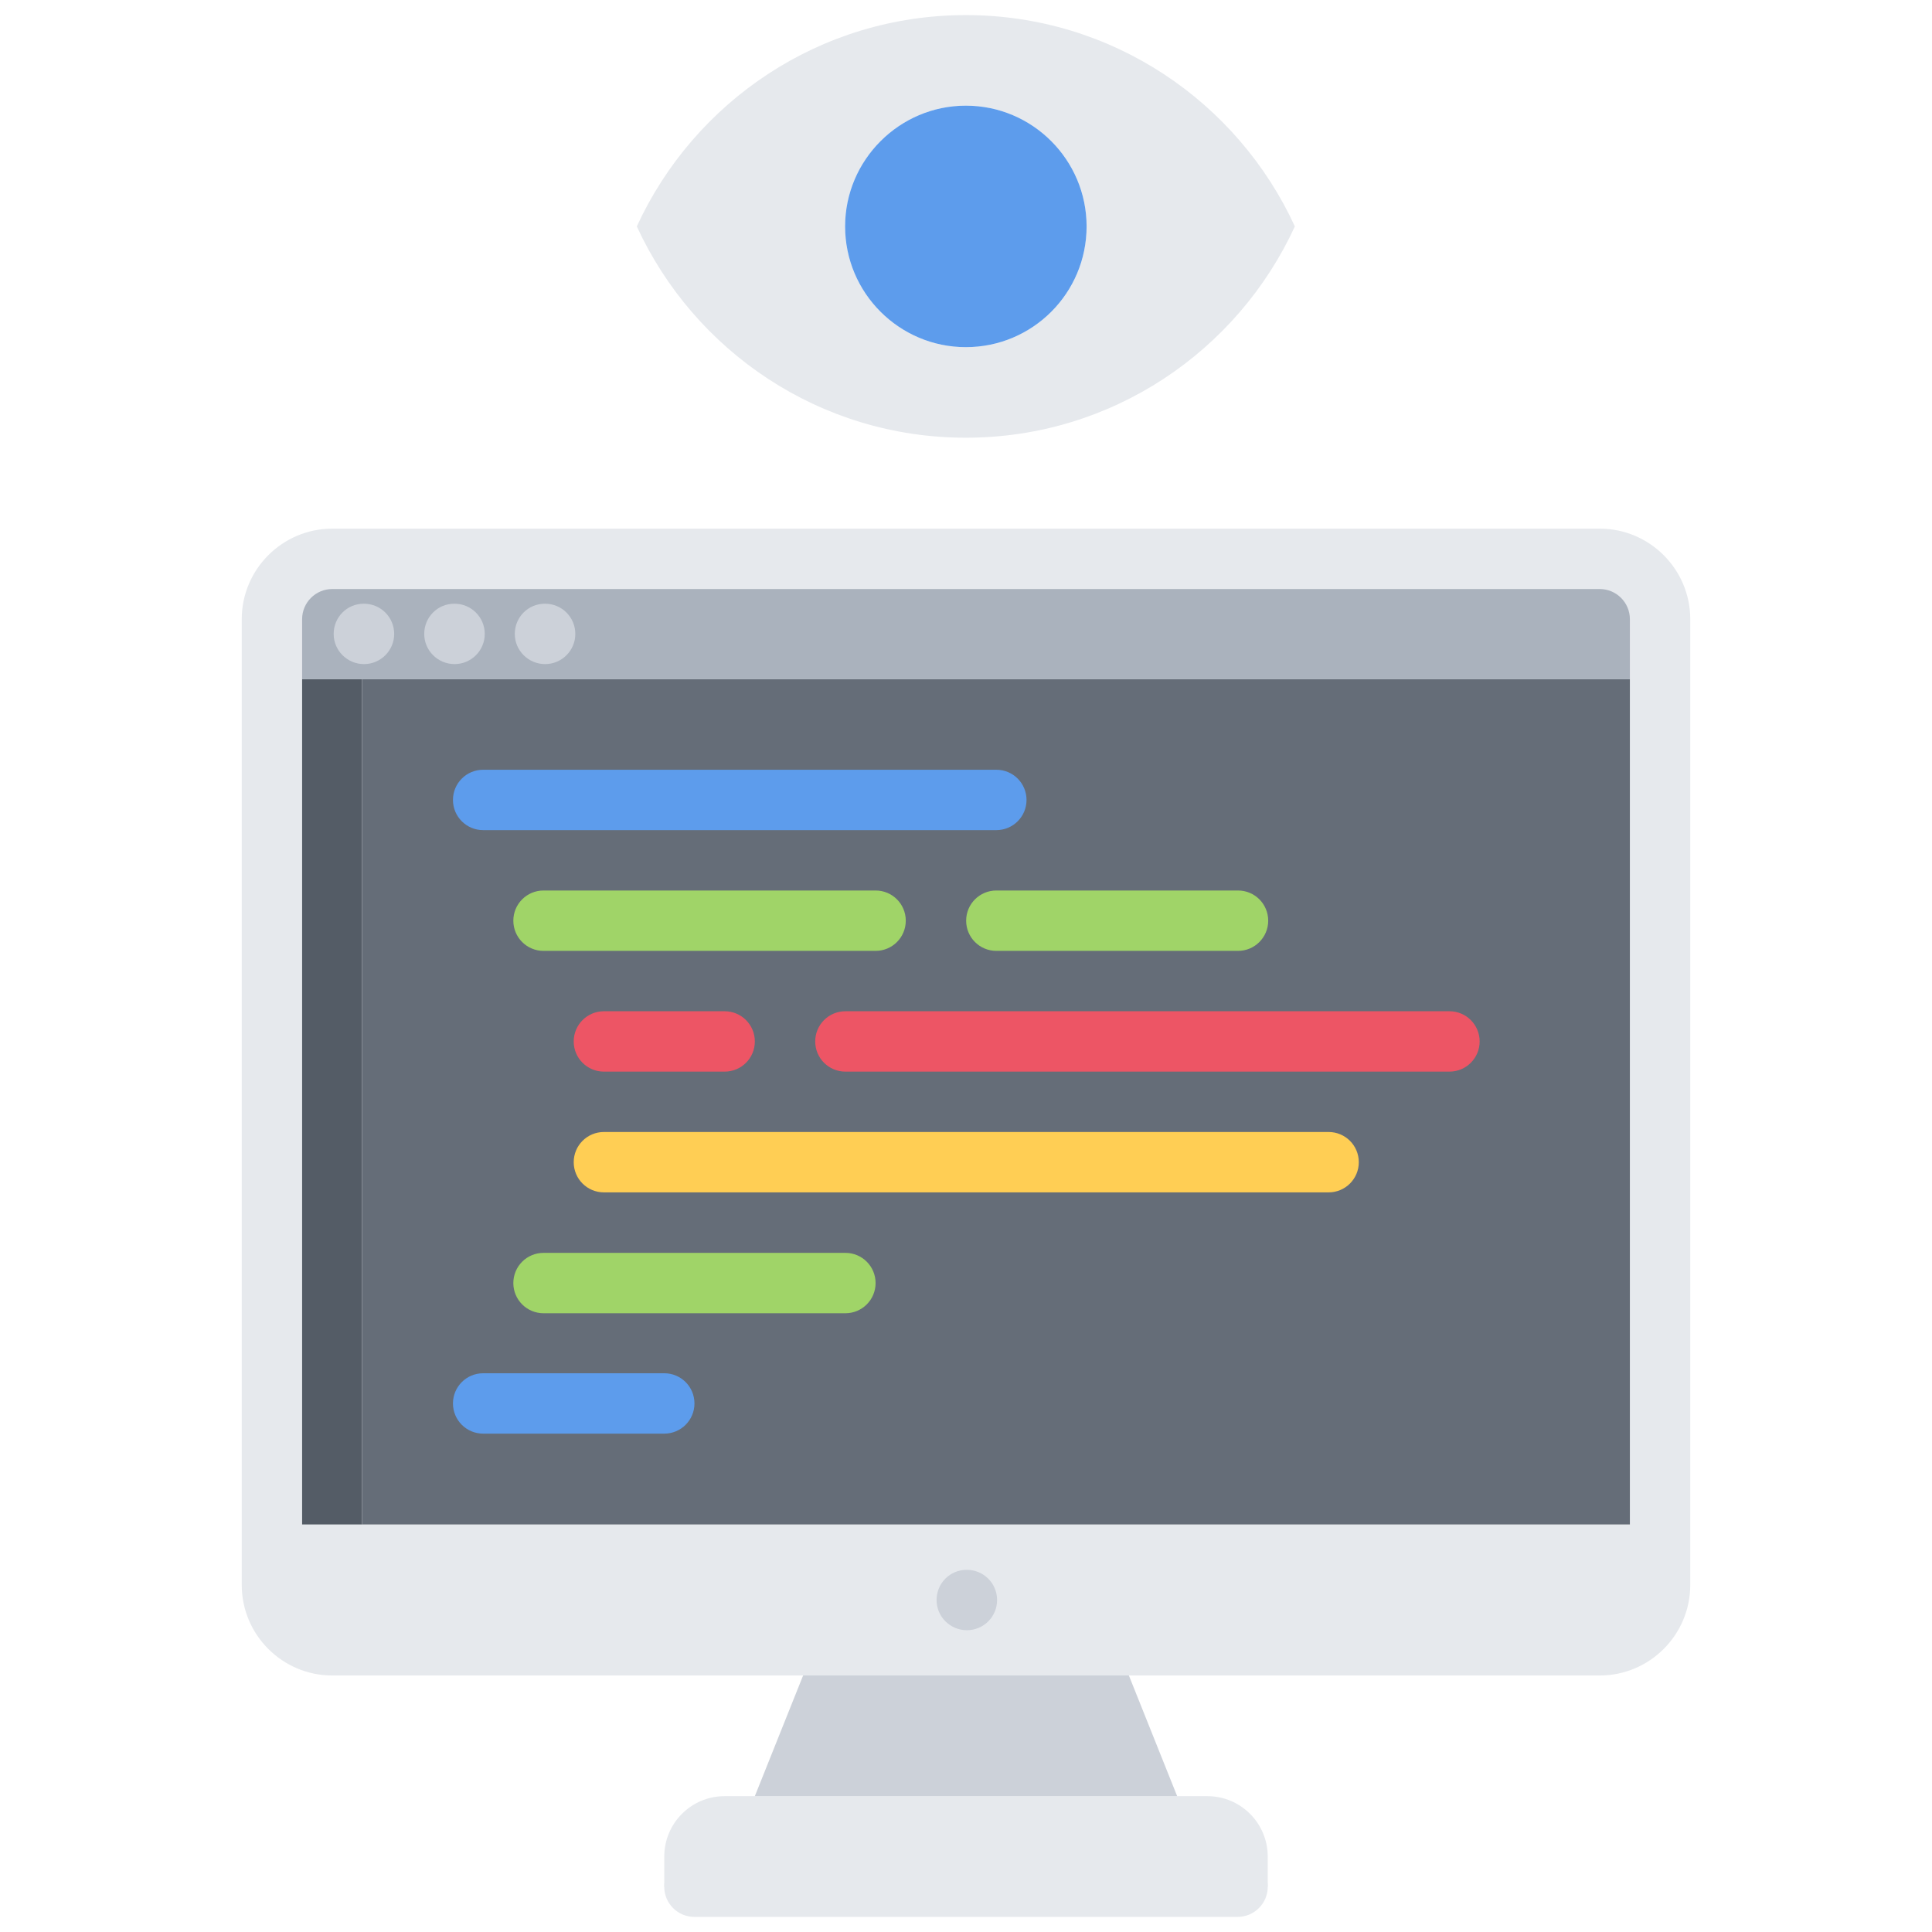 <svg id="icons" enable-background="new 0 0 64 64" height="512" viewBox="0 0 64 64" width="512" xmlns="http://www.w3.org/2000/svg"><path d="m31.995.5c4.84 0 9 2.87 10.899 7-1.899 4.13-6.06 7-10.899 7-4.841 0-9-2.87-10.9-7 1.9-4.13 6.059-7 10.9-7zm4 7c0-2.2-1.79-4-4-4-2.2 0-4 1.8-4 4 0 2.21 1.8 4 4 4 2.21 0 4-1.79 4-4z" fill="#e6e9ed"/><path d="m31.995 3.5c2.21 0 4 1.8 4 4 0 2.21-1.79 4-4 4-2.2 0-4-1.79-4-4 0-2.2 1.8-4 4-4z" fill="#5d9cec"/><path d="m41.995 61.5v1h-19.99v-1c0-1.1.89-2 2-2h1 13.99 1c1.109 0 2 .9 2 2z" fill="#e6e9ed"/><path d="m36.995 54.5 2 5h-13.99l2-5z" fill="#ccd1d9"/><path d="m54.995 52.5c0 1.1-.9 2-2 2h-16-9.99-16c-1.101 0-2-.9-2-2v-2h.05 2.94 43z" fill="#e6e9ed"/><path d="m11.995 22.5v28h-2.94-.05v-28h.05z" fill="#545c66"/><path d="m11.995 22.5h43v28h-43z" fill="#656d78"/><path d="m9.055 22.5h-.05v-1.99c0-1.1.899-2 2-2h41.99c1.1 0 2 .9 2 2v1.99h-43z" fill="#aab2bd"/><path d="m52.992 55.503h-41.984c-1.654 0-3-1.346-3-3v-31.991c0-1.654 1.346-3 3-3h41.984c1.654 0 3 1.346 3 3v31.991c0 1.654-1.346 3-3 3zm-41.984-35.991c-.552 0-1 .448-1 1v31.991c0 .552.448 1 1 1h41.984c.552 0 1-.448 1-1v-31.991c0-.552-.448-1-1-1z" fill="#e6e9ed"/><path d="m40.996 63.5h-17.992c-.553 0-1-.447-1-1s.447-1 1-1h17.992c.553 0 1 .447 1 1s-.447 1-1 1z" fill="#e6e9ed"/><g fill="#ccd1d9"><path d="m12.058 21.999c-.553 0-1.005-.447-1.005-1s.442-1 .994-1h.011c.552 0 1 .447 1 1s-.449 1-1 1z"/><path d="m15.058 21.999c-.553 0-1.005-.447-1.005-1s.442-1 .994-1h.011c.552 0 1 .447 1 1s-.449 1-1 1z"/><path d="m18.058 21.999c-.553 0-1.005-.447-1.005-1s.442-1 .994-1h.011c.552 0 1 .447 1 1s-.449 1-1 1z"/></g><path d="m33.005 27.499h-17c-.553 0-1-.447-1-1s.447-1 1-1h17c.553 0 1 .447 1 1s-.447 1-1 1z" fill="#5d9cec"/><path d="m29.005 31.499h-11c-.553 0-1-.447-1-1s.447-1 1-1h11c.553 0 1 .447 1 1s-.447 1-1 1z" fill="#a0d468"/><path d="m28.005 43.503h-10c-.553 0-1-.447-1-1s.447-1 1-1h10c.553 0 1 .447 1 1s-.447 1-1 1z" fill="#a0d468"/><path d="m41.011 31.499h-8.006c-.553 0-1-.447-1-1s.447-1 1-1h8.006c.553 0 1 .447 1 1s-.448 1-1 1z" fill="#a0d468"/><path d="m22.005 47.491h-6c-.553 0-1-.447-1-1s.447-1 1-1h6c.553 0 1 .447 1 1s-.447 1-1 1z" fill="#5d9cec"/><path d="m24.005 35.499h-4c-.553 0-1-.447-1-1s.447-1 1-1h4c.553 0 1 .447 1 1s-.447 1-1 1z" fill="#ed5565"/><path d="m48.015 35.499h-20.01c-.553 0-1-.447-1-1s.447-1 1-1h20.01c.553 0 1 .447 1 1s-.448 1-1 1z" fill="#ed5565"/><path d="m44.012 39.499h-24.007c-.553 0-1-.447-1-1s.447-1 1-1h24.007c.553 0 1 .447 1 1s-.448 1-1 1z" fill="#ffce54"/><path d="m32.03 54.003c-.553 0-1.005-.447-1.005-1s.442-1 .994-1h.011c.552 0 1 .447 1 1s-.448 1-1 1z" fill="#ccd1d9"/></svg>